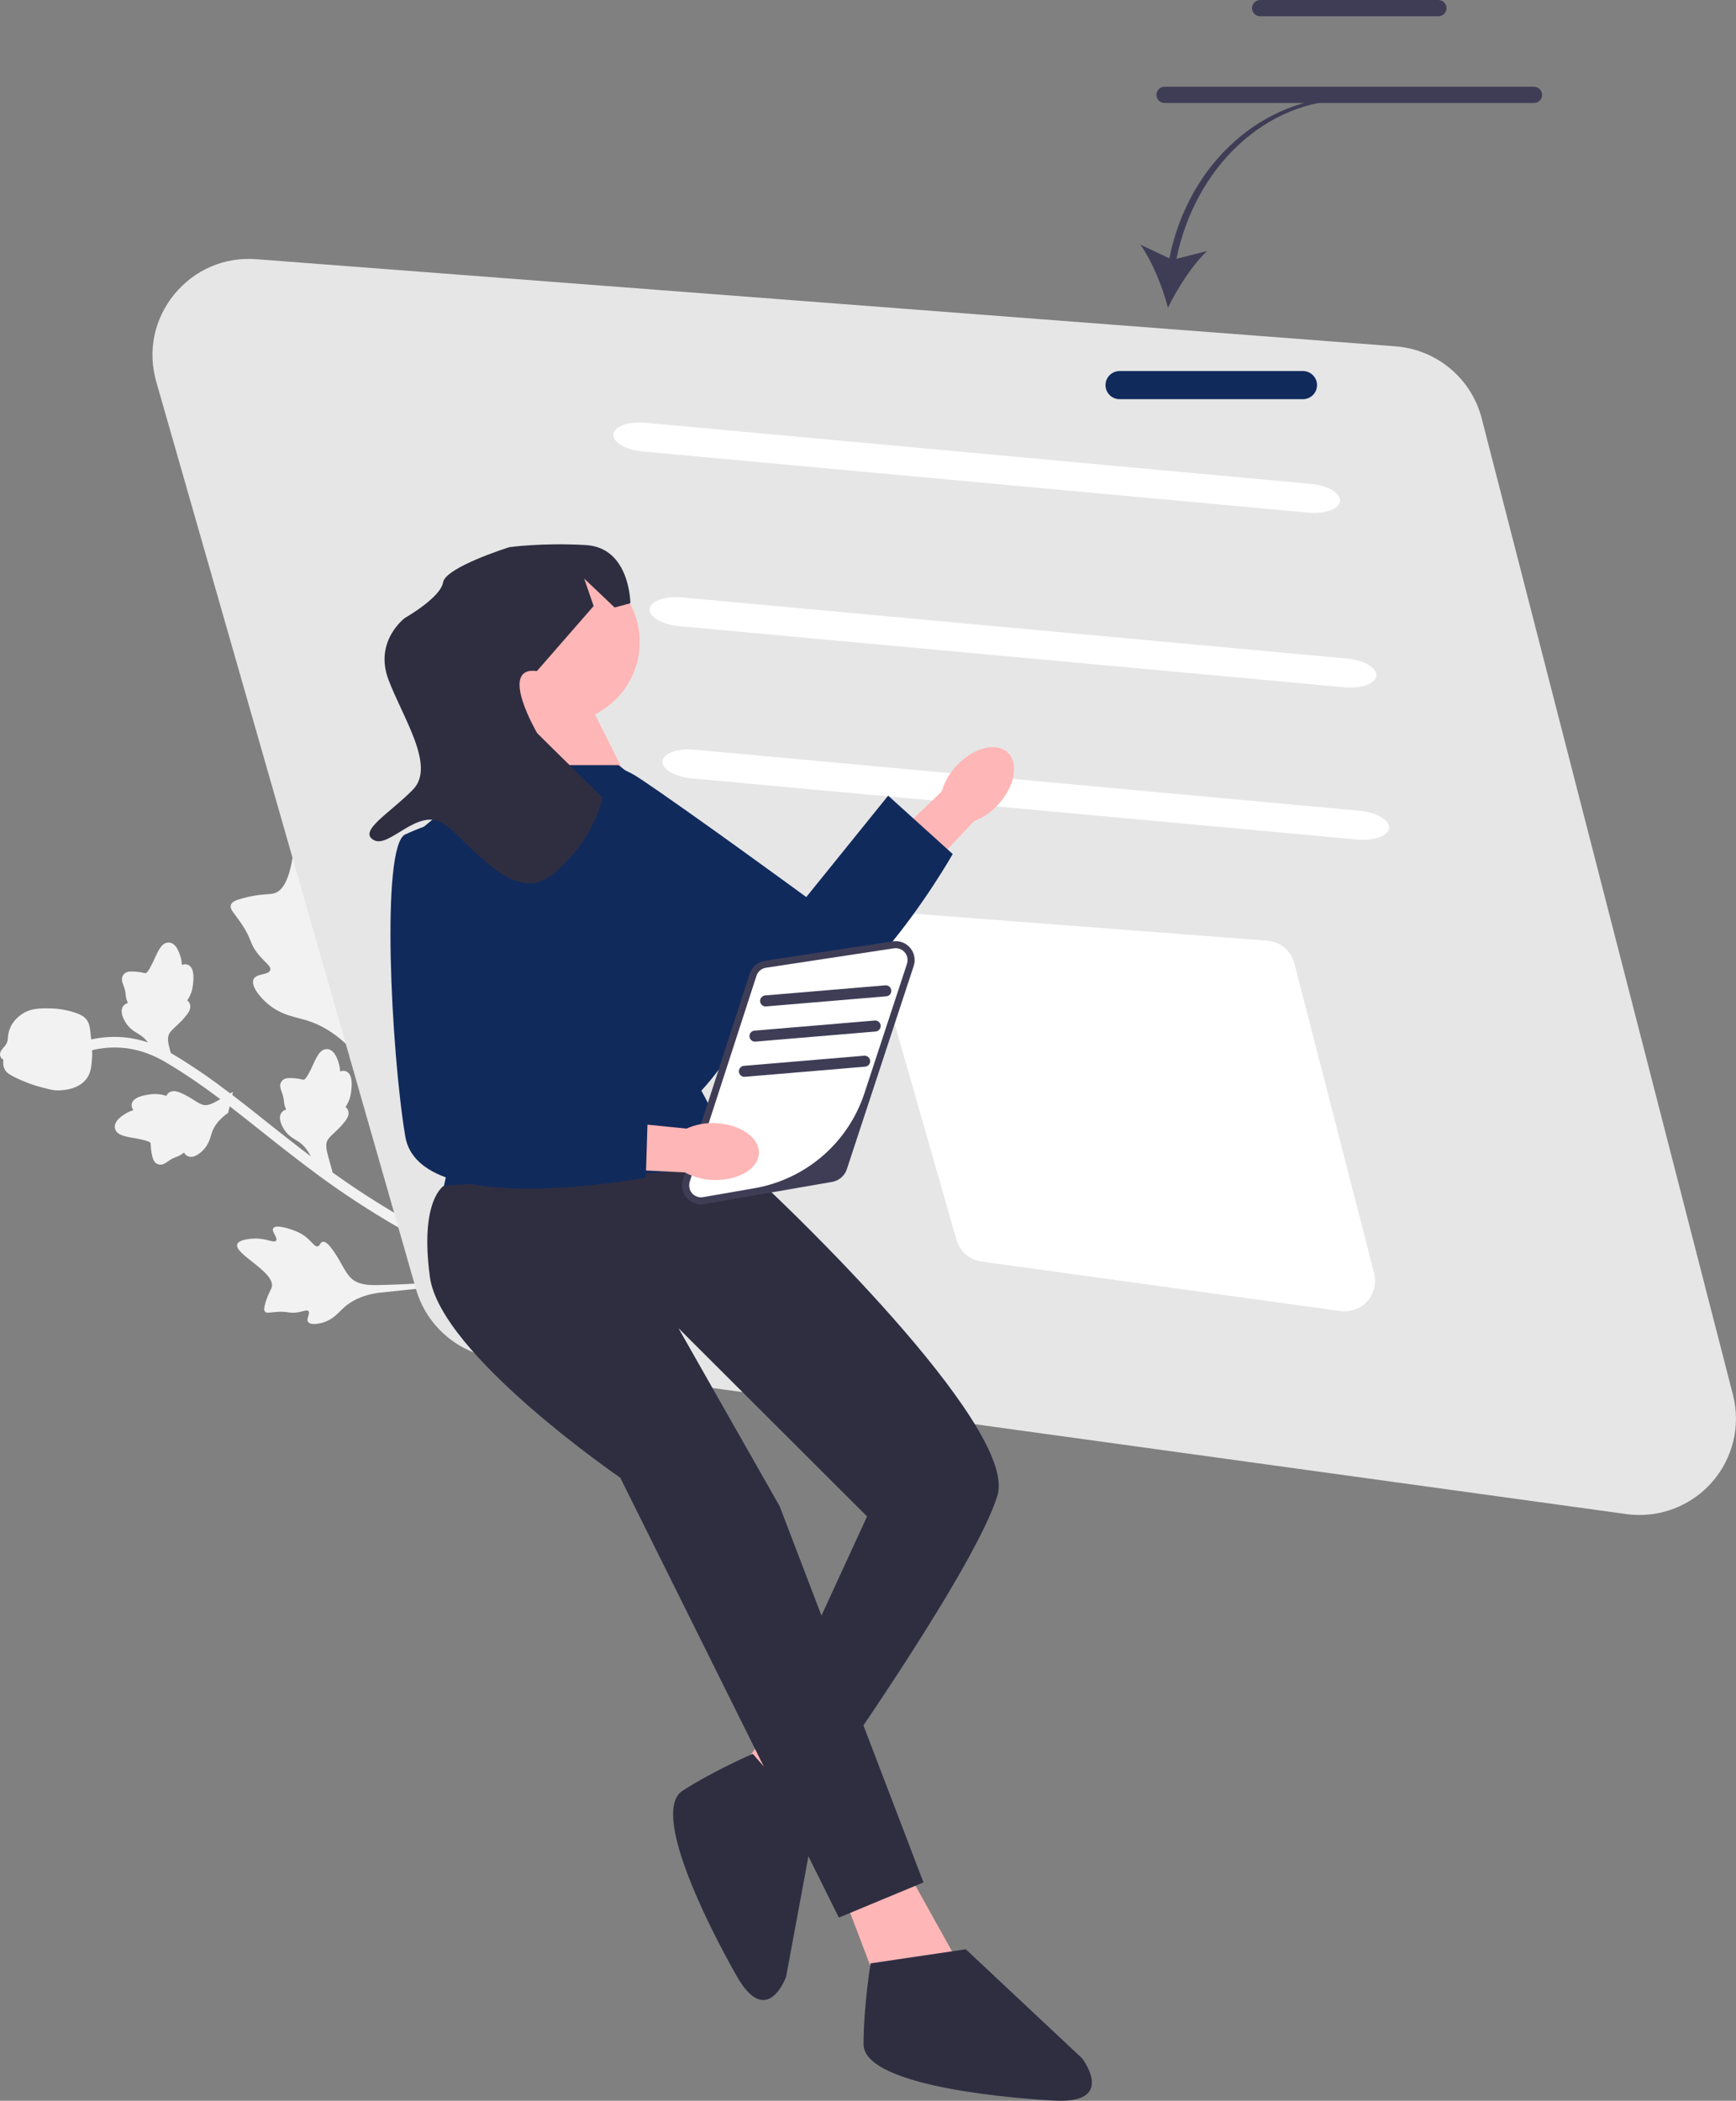 <svg width="81" height="98" viewBox="0 0 81 98" fill="none" xmlns="http://www.w3.org/2000/svg">
<rect x="0" y="0" width="81" height="98" fill="#808080" stroke="none"/>
<g clip-path="url(#clip0_12105_82495)">
<path d="M15.505 38.434C15.412 38.288 14.822 37.367 14.384 37.46C13.555 37.637 14.005 41.303 12.8 41.669C12.535 41.749 12.163 41.678 11.332 41.901C11.001 41.989 10.829 42.061 10.776 42.208C10.701 42.415 10.929 42.589 11.268 43.094C11.777 43.852 11.621 43.993 12.068 44.536C12.401 44.939 12.661 45.074 12.61 45.251C12.538 45.501 11.969 45.393 11.832 45.681C11.693 45.974 12.098 46.48 12.448 46.789C13.105 47.37 13.759 47.426 14.359 47.617C15.01 47.824 15.901 48.286 16.823 49.442L24.193 59.399C23.599 59.174 22.441 58.712 20.861 57.922C19.529 57.256 18.208 56.497 16.935 55.667C16.386 55.309 15.906 54.976 15.475 54.666L15.519 54.688L15.308 53.928C15.227 53.626 15.175 53.379 15.287 53.181C15.348 53.074 15.465 52.965 15.601 52.838C15.757 52.693 15.934 52.528 16.106 52.3C16.266 52.094 16.302 51.911 16.223 51.758C16.196 51.706 16.16 51.668 16.122 51.641C16.165 51.573 16.214 51.493 16.258 51.397C16.35 51.193 16.372 51.018 16.388 50.888C16.455 50.365 16.37 50.057 16.135 49.972C16.036 49.936 15.946 49.953 15.871 49.988C15.865 49.88 15.851 49.754 15.812 49.618C15.686 49.181 15.51 48.96 15.277 48.942C14.95 48.916 14.785 49.276 14.595 49.692C14.51 49.877 14.286 50.369 14.169 50.37C14.155 50.37 14.113 50.361 14.077 50.353C13.977 50.331 13.826 50.298 13.59 50.291C13.458 50.288 13.258 50.282 13.136 50.445C13.028 50.602 13.081 50.768 13.131 50.901C13.147 50.945 13.167 50.997 13.186 51.061C13.231 51.205 13.238 51.282 13.246 51.358C13.255 51.456 13.265 51.558 13.336 51.725C13.341 51.739 13.347 51.752 13.352 51.764C13.286 51.779 13.217 51.811 13.159 51.876C12.94 52.114 13.144 52.508 13.242 52.665C13.417 52.946 13.638 53.08 13.817 53.189C13.862 53.216 13.906 53.243 13.949 53.272C14.17 53.423 14.354 53.651 14.501 53.944C14.327 53.812 14.161 53.684 14.004 53.564C13.445 53.135 12.919 52.716 12.406 52.308C11.879 51.888 11.363 51.477 10.837 51.077L10.87 50.933L10.743 51.006C9.915 50.377 9.062 49.774 8.104 49.201C8.065 49.177 8.018 49.15 7.971 49.122L7.925 48.957C7.844 48.655 7.791 48.408 7.903 48.209C7.965 48.103 8.082 47.994 8.218 47.867C8.374 47.722 8.551 47.557 8.723 47.329C8.883 47.123 8.919 46.94 8.839 46.787C8.812 46.734 8.777 46.697 8.739 46.67C8.782 46.602 8.831 46.523 8.874 46.426C8.966 46.222 8.989 46.047 9.005 45.917C9.072 45.394 8.987 45.086 8.752 45.001C8.652 44.965 8.563 44.982 8.488 45.017C8.482 44.91 8.468 44.783 8.428 44.647C8.302 44.21 8.127 43.989 7.893 43.971C7.567 43.945 7.402 44.305 7.212 44.721C7.126 44.906 6.903 45.398 6.786 45.399C6.771 45.398 6.73 45.39 6.694 45.382C6.593 45.36 6.442 45.327 6.207 45.321C6.075 45.317 5.875 45.311 5.753 45.474C5.644 45.631 5.698 45.797 5.747 45.93C5.764 45.974 5.783 46.026 5.803 46.09C5.848 46.234 5.855 46.312 5.862 46.387C5.872 46.485 5.882 46.587 5.952 46.754C5.958 46.768 5.964 46.781 5.969 46.793C5.903 46.808 5.834 46.84 5.775 46.904C5.556 47.143 5.761 47.537 5.858 47.694C6.033 47.974 6.255 48.109 6.434 48.218C6.479 48.245 6.523 48.272 6.566 48.301C6.691 48.386 6.803 48.497 6.905 48.628C6.58 48.519 6.205 48.429 5.782 48.39C5.276 48.344 4.764 48.378 4.254 48.489C4.25 48.451 4.247 48.413 4.243 48.371C4.199 47.903 4.167 47.708 4.006 47.526C3.927 47.437 3.807 47.339 3.463 47.227C2.986 47.072 2.577 47.049 2.463 47.045C1.893 47.029 1.401 47.015 0.953 47.358C0.868 47.423 0.609 47.62 0.467 47.968C0.394 48.144 0.381 48.286 0.37 48.401C0.359 48.521 0.352 48.6 0.285 48.711C0.242 48.782 0.191 48.84 0.15 48.886C0.072 48.98 -0.076 49.15 0.048 49.335C0.077 49.38 0.115 49.411 0.158 49.432C0.135 49.589 0.149 49.751 0.227 49.898C0.297 50.031 0.417 50.119 0.741 50.277C1.237 50.519 1.636 50.637 1.715 50.659C2.23 50.804 2.488 50.877 2.764 50.867C3.352 50.843 3.779 50.661 4.034 50.325C4.047 50.309 4.059 50.292 4.07 50.276C4.248 50.012 4.268 49.736 4.298 49.296C4.304 49.211 4.303 49.113 4.295 48.989C4.777 48.877 5.261 48.839 5.736 48.882C6.766 48.976 7.498 49.414 7.849 49.624C8.725 50.148 9.514 50.7 10.279 51.275L10.187 51.329C9.914 51.483 9.689 51.597 9.468 51.539C9.349 51.507 9.213 51.422 9.056 51.323C8.876 51.209 8.671 51.08 8.406 50.971C8.167 50.869 7.98 50.88 7.851 50.996C7.808 51.036 7.781 51.08 7.764 51.123C7.687 51.099 7.597 51.072 7.493 51.054C7.272 51.017 7.097 51.04 6.967 51.057C6.443 51.125 6.166 51.285 6.143 51.534C6.133 51.639 6.172 51.721 6.225 51.785C6.123 51.818 6.004 51.864 5.882 51.936C5.491 52.168 5.321 52.394 5.362 52.624C5.42 52.946 5.811 53.014 6.262 53.092C6.463 53.127 6.997 53.218 7.027 53.331C7.03 53.345 7.032 53.387 7.034 53.425C7.038 53.527 7.045 53.681 7.098 53.91C7.128 54.038 7.173 54.233 7.362 54.309C7.542 54.374 7.689 54.28 7.806 54.199C7.844 54.172 7.89 54.14 7.946 54.105C8.074 54.025 8.148 53.998 8.219 53.972C8.312 53.938 8.408 53.902 8.552 53.792C8.564 53.783 8.575 53.774 8.585 53.766C8.617 53.826 8.665 53.885 8.743 53.925C9.029 54.076 9.359 53.778 9.487 53.645C9.714 53.404 9.789 53.156 9.849 52.956C9.864 52.906 9.879 52.856 9.896 52.808C10.005 52.502 10.232 52.219 10.572 51.967L10.645 51.912L10.715 51.607C11.177 51.962 11.633 52.324 12.098 52.694C12.612 53.104 13.141 53.524 13.703 53.956C14.447 54.528 15.374 55.239 16.664 56.081C17.953 56.921 19.29 57.689 20.64 58.364C21.842 58.965 22.804 59.379 23.465 59.645C21.54 59.773 18.878 59.925 17.674 59.947C17.207 59.956 16.725 59.948 16.381 59.625C16.05 59.314 15.887 58.748 15.406 58.157C15.35 58.087 15.191 57.897 15.05 57.931C14.934 57.959 14.936 58.114 14.828 58.142C14.683 58.179 14.561 57.929 14.261 57.694C14.049 57.529 13.856 57.454 13.69 57.391C13.64 57.371 12.89 57.089 12.752 57.294C12.649 57.449 12.98 57.745 12.882 57.875C12.784 58.005 12.42 57.757 11.872 57.777C11.773 57.781 11.15 57.804 11.069 58.045C10.917 58.503 12.85 59.34 12.682 60.036C12.645 60.188 12.503 60.351 12.372 60.822C12.32 61.009 12.306 61.114 12.363 61.183C12.443 61.279 12.595 61.218 12.941 61.197C13.461 61.167 13.485 61.284 13.881 61.221C14.175 61.175 14.316 61.086 14.389 61.162C14.491 61.27 14.274 61.517 14.376 61.667C14.479 61.82 14.845 61.768 15.098 61.686C15.574 61.532 15.79 61.227 16.057 60.988C16.346 60.729 16.831 60.426 17.665 60.308L23.573 59.688C23.918 59.825 24.172 59.919 24.321 59.973C24.4 60.002 24.45 60.02 24.471 60.03L24.55 59.88L24.637 59.998C24.61 59.96 24.58 59.917 24.552 59.876L24.585 59.812L24.811 59.712C24.781 59.643 24.747 59.613 24.657 59.574L25.111 59.526C24.974 59.537 24.808 59.55 24.632 59.563C24.595 59.548 24.549 59.531 24.492 59.51C24.425 59.485 24.335 59.452 24.227 59.411C22.436 56.833 18.75 51.371 17.379 49.135C16.95 48.435 16.531 47.7 16.715 46.893C16.893 46.117 17.607 45.367 18.076 44.113C18.131 43.966 18.278 43.557 18.102 43.374C17.956 43.223 17.722 43.365 17.584 43.226C17.398 43.039 17.669 42.633 17.758 41.97C17.821 41.503 17.761 41.145 17.71 40.838C17.695 40.745 17.456 39.36 17.021 39.335C16.695 39.316 16.541 40.081 16.256 40.048C15.971 40.015 16.025 39.245 15.505 38.434Z" fill="#F2F2F2"/>
<path d="M75.879 70.63L23.122 63.352C21.356 63.109 19.898 61.846 19.409 60.135L7.291 17.808C6.881 16.373 7.187 14.888 8.132 13.732C9.078 12.576 10.474 11.979 11.965 12.092L65.118 16.157C67.041 16.304 68.655 17.655 69.135 19.52L80.856 65.06C81.23 66.513 80.856 68.05 79.856 69.169C78.994 70.134 77.772 70.672 76.498 70.672C76.293 70.672 76.086 70.658 75.879 70.63Z" fill="#E6E6E6"/>
<path d="M62.538 61.16L45.804 58.852C45.244 58.775 44.782 58.374 44.626 57.832L40.783 44.407C40.653 43.952 40.75 43.481 41.05 43.114C41.35 42.747 41.792 42.558 42.265 42.594L59.124 43.883C59.734 43.93 60.246 44.358 60.398 44.95L64.116 59.394C64.235 59.855 64.116 60.342 63.799 60.697C63.525 61.003 63.138 61.174 62.734 61.174C62.669 61.174 62.603 61.17 62.538 61.16Z" fill="white"/>
<path d="M61.044 23.914L29.981 21.06C29.198 20.988 28.588 20.629 28.622 20.259C28.657 19.89 29.322 19.648 30.105 19.72L61.168 22.573C61.951 22.645 62.56 23.005 62.526 23.374C62.492 23.744 61.827 23.986 61.044 23.914Z" fill="white"/>
<path d="M62.736 32.062L31.672 29.209C30.889 29.137 30.28 28.777 30.314 28.408C30.348 28.038 31.013 27.796 31.796 27.868L62.859 30.722C63.642 30.794 64.251 31.153 64.217 31.523C64.183 31.892 63.519 32.134 62.736 32.062Z" fill="white"/>
<path d="M63.333 39.164L32.27 36.311C31.487 36.239 30.877 35.88 30.912 35.51C30.946 35.141 31.61 34.898 32.394 34.97L63.457 37.824C64.24 37.896 64.849 38.255 64.815 38.625C64.781 38.994 64.116 39.236 63.333 39.164Z" fill="white"/>
<path d="M44.619 35.734C45.399 34.886 46.469 34.6 47.009 35.096C47.55 35.591 47.356 36.68 46.576 37.528C46.269 37.871 45.884 38.136 45.454 38.3L42.105 41.85L40.469 40.246L43.944 36.916C44.071 36.474 44.303 36.069 44.619 35.734Z" fill="#FFB6B6"/>
<path d="M25.526 36.524C25.526 36.524 27.483 34.738 29.825 36.297C32.166 37.857 37.62 41.847 37.62 41.847L41.441 37.117L44.453 39.841C44.453 39.841 39.141 49.178 35.709 47.123C32.278 45.068 24.617 39.202 24.965 37.988C25.312 36.774 25.526 36.524 25.526 36.524Z" fill="#112A5C"/>
<path d="M40.014 80.103L36.896 85.901L34.328 82.8L37.282 78.816L40.014 80.103Z" fill="#FFB6B6"/>
<path d="M37.998 85.1L36.679 92.214C36.679 92.214 35.793 94.682 34.37 92.175C32.947 89.669 30.369 84.484 31.851 83.534C33.333 82.584 35.122 81.816 35.122 81.816L37.998 85.1Z" fill="#2F2E41"/>
<path d="M41.854 86.418L45.144 92.328L41.032 92.82L39.223 88.059L41.854 86.418Z" fill="#FFB6B6"/>
<path d="M24.421 32.901C24.421 32.901 24.091 36.185 23.598 36.513C23.105 36.841 29.358 36.513 29.358 36.513L27.546 32.901H24.421Z" fill="#FFB6B6"/>
<path d="M31.161 37.501L28.86 35.692H23.233L19.484 38.811L21.869 49.892L20.718 55.309L35.357 55.802L32.725 50.877C32.725 50.877 35.85 47.594 34.863 45.46C33.876 43.326 31.161 37.501 31.161 37.501Z" fill="#112A5C"/>
<path d="M33.877 54.489L36.015 55.638C36.015 55.638 47.529 66.472 46.542 69.755C45.555 73.039 38.976 82.396 38.976 82.396L35.851 80.754L40.456 70.74L31.656 61.958L36.38 70.269L43.088 87.813L39.14 89.455L28.942 68.935C28.942 68.935 20.554 63.189 20.06 59.578C19.567 55.966 20.718 55.309 20.718 55.309L33.877 54.489Z" fill="#2F2E41"/>
<path d="M45.063 90.932L50.491 96.021C50.491 96.021 52.136 98.155 49.175 97.991C46.214 97.827 40.293 97.17 40.293 95.365C40.293 93.559 40.622 91.589 40.622 91.589L45.063 90.932Z" fill="#2F2E41"/>
<path d="M26.064 33.722C28.154 33.722 29.847 32.032 29.847 29.947C29.847 27.861 28.154 26.171 26.064 26.171C23.975 26.171 22.281 27.861 22.281 29.947C22.281 32.032 23.975 33.722 26.064 33.722Z" fill="#FFB6B6"/>
<path d="M42.475 45.012L39.357 54.488C39.274 54.741 39.058 54.927 38.796 54.973L32.834 56.008C32.299 56.101 31.857 55.593 32.024 55.077L35.138 45.472C35.222 45.213 35.445 45.023 35.715 44.982L41.682 44.076C42.213 43.995 42.643 44.502 42.475 45.012Z" fill="white"/>
<path d="M32.707 56.183C32.454 56.183 32.213 56.075 32.042 55.878C31.837 55.642 31.772 55.324 31.868 55.027L34.982 45.422C35.086 45.101 35.357 44.871 35.691 44.82L41.657 43.914C41.963 43.867 42.266 43.981 42.467 44.217C42.667 44.453 42.728 44.769 42.632 45.063L39.514 54.54C39.412 54.85 39.148 55.078 38.825 55.135L32.862 56.169C32.81 56.178 32.759 56.183 32.707 56.183ZM41.792 44.232C41.764 44.232 41.735 44.234 41.707 44.238L35.74 45.145C35.531 45.176 35.36 45.321 35.295 45.523L32.189 55.103C32.132 55.279 32.151 55.476 32.26 55.625C32.388 55.8 32.596 55.882 32.806 55.846L35.198 55.431C37.598 55.014 39.572 53.311 40.332 51.002L42.313 44.979C42.363 44.827 42.357 44.658 42.278 44.519C42.175 44.336 41.99 44.232 41.792 44.232Z" fill="#3F3D56"/>
<path d="M33.373 52.395C34.526 52.437 35.438 53.065 35.41 53.797C35.383 54.529 34.427 55.087 33.274 55.045C32.814 55.034 32.362 54.913 31.958 54.693L27.078 54.451L27.241 52.167L32.034 52.648C32.454 52.458 32.913 52.371 33.373 52.395Z" fill="#FFB6B6"/>
<path d="M20.39 38.401C20.39 38.401 23.021 38.729 23.35 41.52C23.679 44.311 24.173 51.041 24.173 51.041L30.259 50.877L30.134 54.931C30.134 54.931 19.567 56.951 18.909 53.011C18.252 49.071 17.758 39.447 18.909 38.924C20.061 38.401 20.39 38.401 20.39 38.401Z" fill="#112A5C"/>
<path d="M54.561 12.052L53.207 11.412C53.762 12.185 54.241 13.393 54.497 14.354C54.93 13.459 55.63 12.363 56.322 11.709L54.891 12.076C55.772 7.764 59.088 4.668 62.885 4.668L62.939 4.513C58.973 4.513 55.461 7.565 54.561 12.052Z" fill="#3F3D56"/>
<path d="M60.793 18.622H52.24C51.877 18.622 51.582 18.328 51.582 17.965C51.582 17.603 51.877 17.309 52.24 17.309H60.793C61.156 17.309 61.451 17.603 61.451 17.965C61.451 18.328 61.156 18.622 60.793 18.622Z" fill="#112A5C"/>
<path d="M41.353 46.477L35.744 46.949C35.602 46.961 35.478 46.856 35.466 46.714C35.454 46.573 35.559 46.449 35.701 46.437L41.309 45.965C41.451 45.953 41.575 46.059 41.587 46.2C41.599 46.341 41.494 46.465 41.353 46.477Z" fill="#3F3D56"/>
<path d="M40.856 48.119L35.248 48.59C35.106 48.602 34.982 48.497 34.97 48.356C34.958 48.215 35.063 48.09 35.205 48.079L40.813 47.607C40.955 47.595 41.079 47.7 41.091 47.841C41.103 47.982 40.998 48.107 40.856 48.119Z" fill="#3F3D56"/>
<path d="M40.364 49.76L34.755 50.232C34.614 50.244 34.489 50.139 34.477 49.998C34.466 49.856 34.571 49.732 34.712 49.72L40.321 49.248C40.462 49.237 40.587 49.342 40.599 49.483C40.611 49.624 40.506 49.748 40.364 49.76Z" fill="#3F3D56"/>
<path d="M25.053 31.304L27.699 28.271L27.258 26.992L28.679 28.34L29.412 28.141C29.412 28.141 29.406 25.544 27.328 25.426C25.25 25.309 23.759 25.527 23.759 25.527C23.759 25.527 20.788 26.457 20.672 27.169C20.556 27.881 18.892 28.827 18.892 28.827C18.892 28.827 17.447 29.899 18.122 31.697C18.798 33.494 20.338 35.737 19.272 36.83C18.205 37.924 16.698 38.766 17.433 39.185C18.167 39.605 19.491 37.637 20.697 38.424C21.904 39.211 23.942 42.371 25.854 40.739C27.765 39.107 28.119 37.216 28.119 37.216L25.068 34.207C25.068 34.207 23.219 31.06 25.053 31.304Z" fill="#2F2E41"/>
<path d="M67.112 0.759H58.798C58.589 0.759 58.418 0.589 58.418 0.379C58.418 0.17 58.589 0 58.798 0H67.112C67.322 0 67.492 0.17 67.492 0.379C67.492 0.589 67.322 0.759 67.112 0.759Z" fill="#3F3D56"/>
<path d="M71.574 4.806H54.337C54.128 4.806 53.957 4.636 53.957 4.427C53.957 4.218 54.128 4.048 54.337 4.048H71.574C71.783 4.048 71.954 4.218 71.954 4.427C71.954 4.636 71.783 4.806 71.574 4.806Z" fill="#3F3D56"/>
</g>
<defs>
<clipPath id="clip0_12105_82495">
<rect width="81" height="98" fill="white"/>
</clipPath>
</defs>
</svg>
